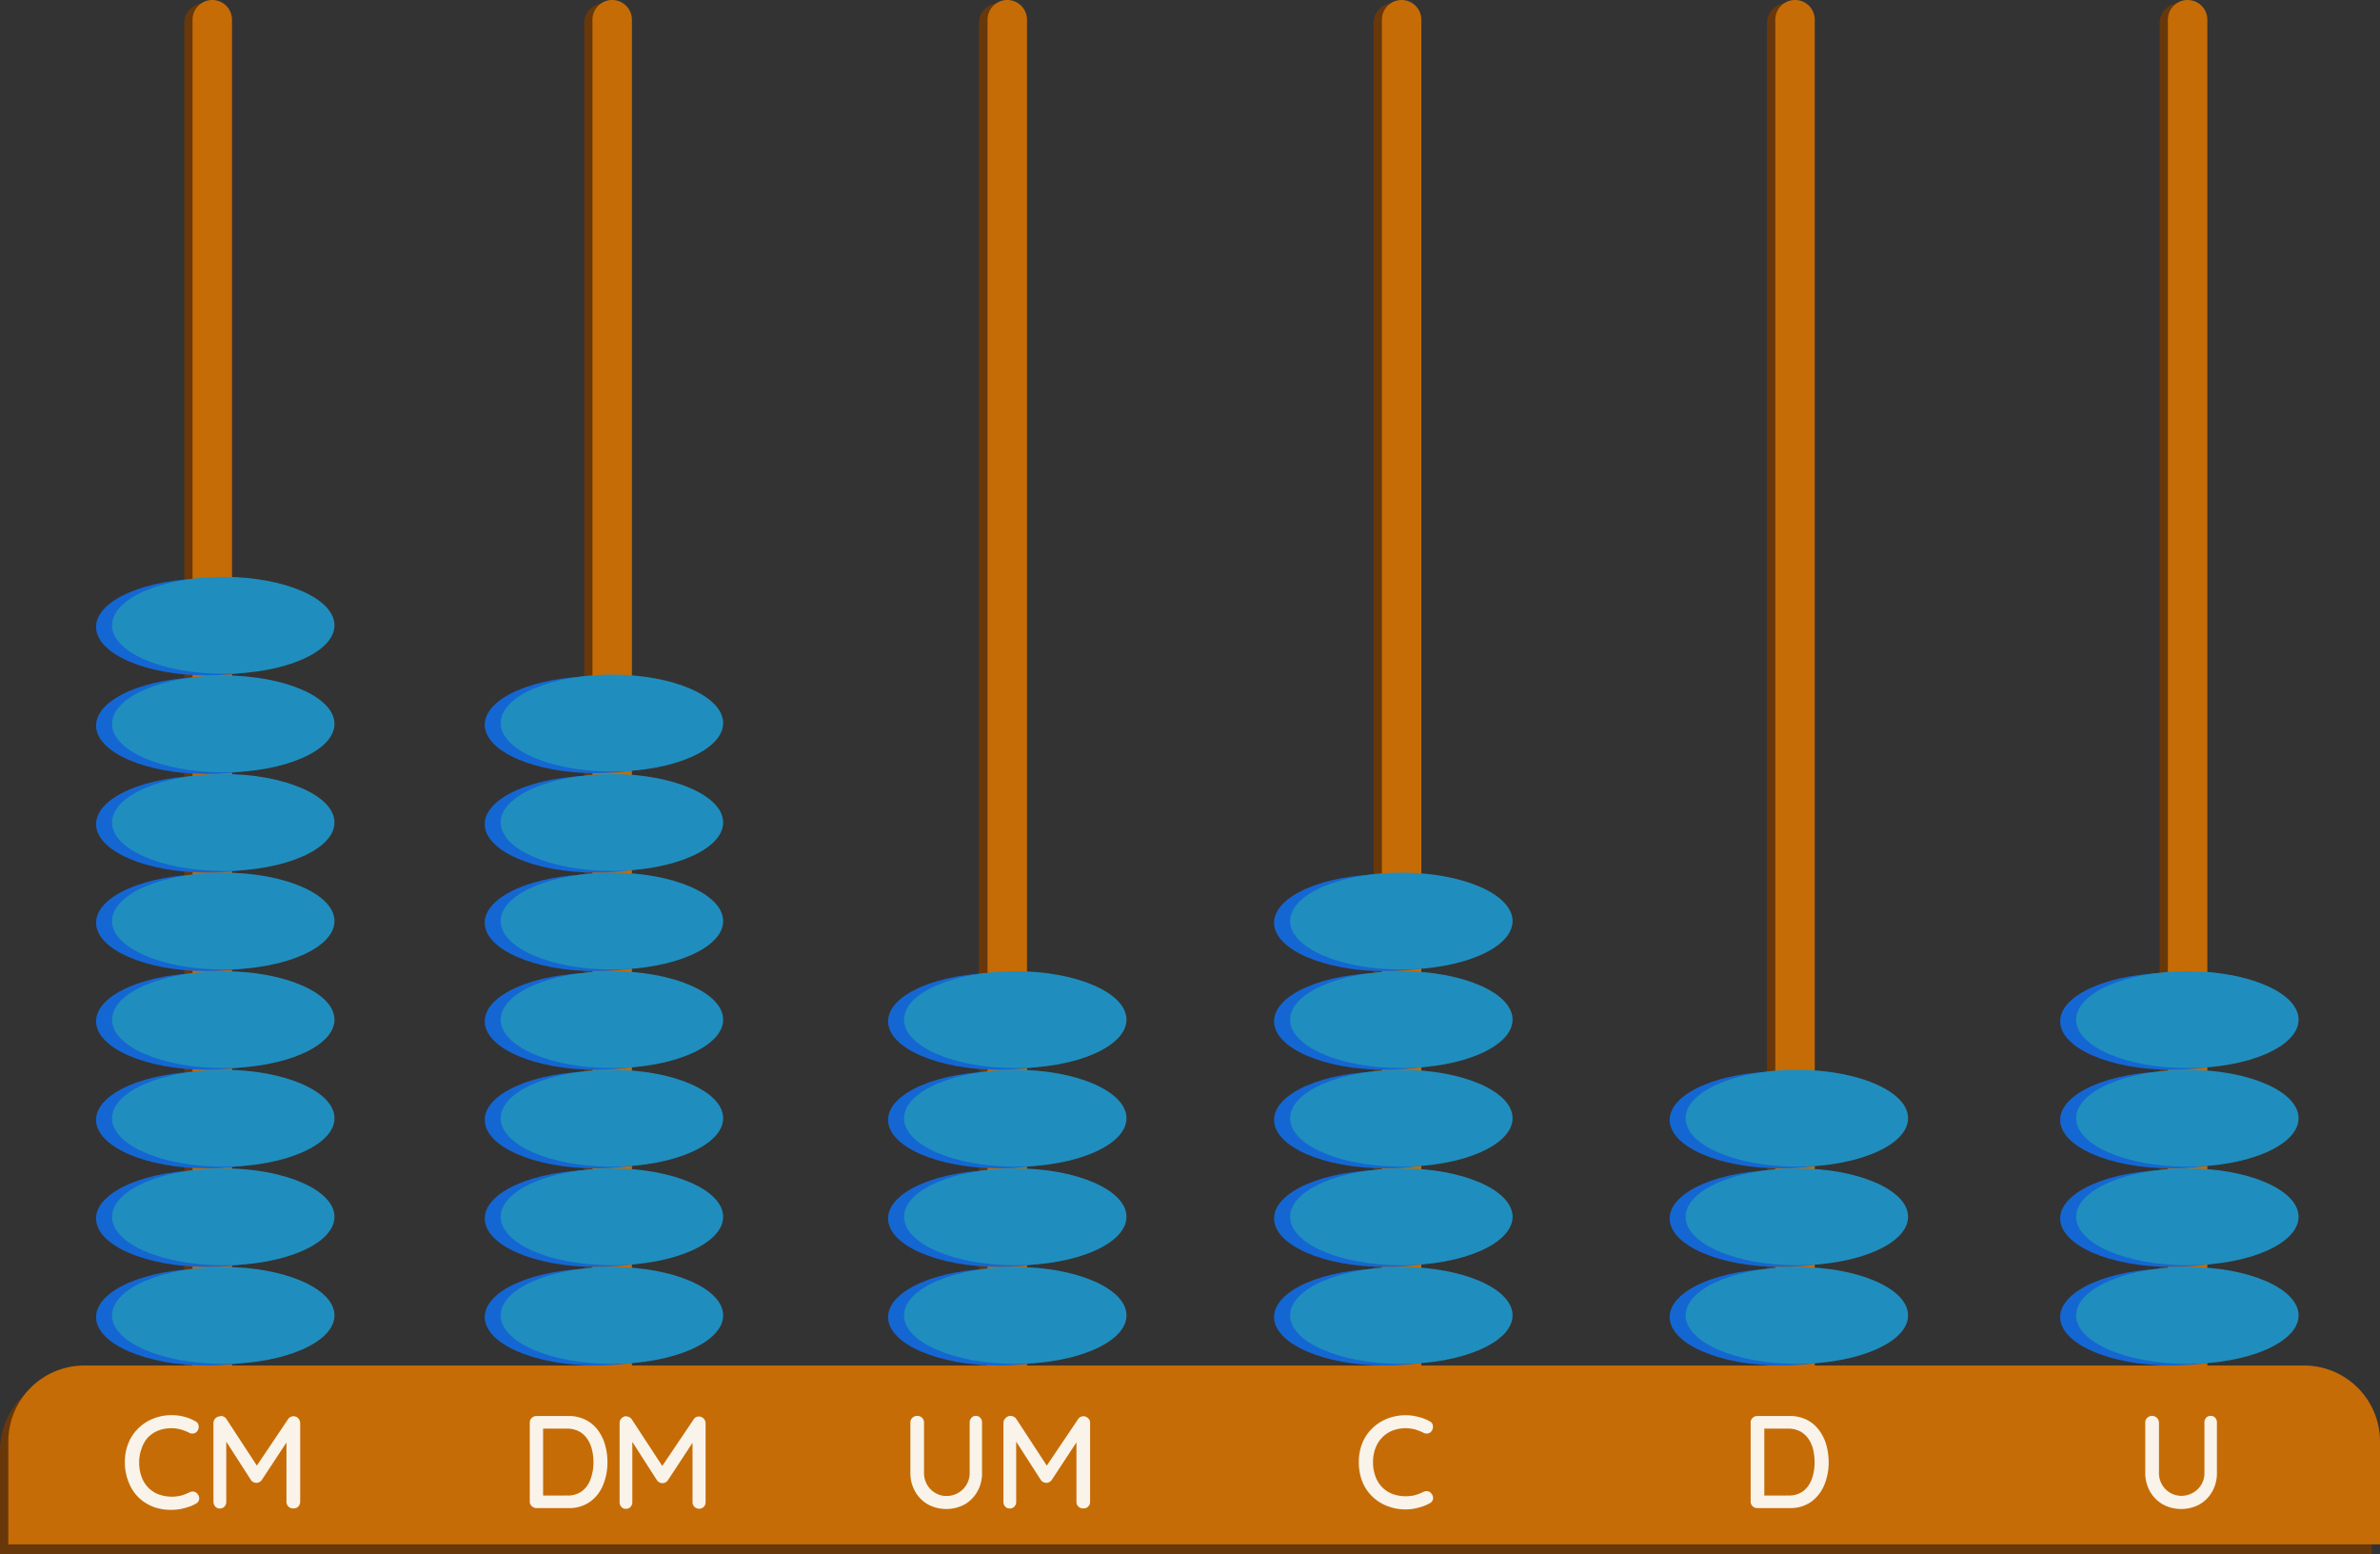 <svg id="Capa_1" data-name="Capa 1" xmlns="http://www.w3.org/2000/svg" viewBox="0 0 285.9 186.64"><rect x="0" y="0" width="285.9" height="186.64" fill="#333333" stroke="none"/><defs><style>.cls-1{fill:#69380a;}.cls-2{fill:#c56c07;}.cls-3{fill:#f9f3e9;}.cls-4{fill:#1467d2;}.cls-5{fill:#1f8ebe;}</style></defs><title>V5_a</title><g id="Layer_2" data-name="Layer 2"><g id="Layer_1-2" data-name="Layer 1-2"><g id="eb848902-bbc9-48bc-8df3-a0a1d9c08e1f"><g id="adee234c-81e1-47d4-a560-d29a1ac86898"><path class="cls-1" d="M213.68,165.11H9.12A9.12,9.12,0,0,0,0,174.23v12.41H284.91V174.23a9.12,9.12,0,0,0-9.12-9.12Z" transform="translate(0 0)"/><path class="cls-1" d="M120,.4h0a2.37,2.37,0,0,1,2.37,2.37h0V175.21H117.6V2.77A2.37,2.37,0,0,1,120,.4Z" transform="translate(0 0)"/><path class="cls-1" d="M167.38.4h0a2.37,2.37,0,0,1,2.37,2.37V175.21H165V2.77A2.37,2.37,0,0,1,167.37.4Z" transform="translate(0 0)"/><path class="cls-1" d="M214.59.4h0A2.37,2.37,0,0,1,217,2.73h0V175.21h-4.74V2.77A2.37,2.37,0,0,1,214.59.4Z" transform="translate(0 0)"/><path class="cls-1" d="M261.8.4h0a2.37,2.37,0,0,1,2.37,2.37V175.21h-4.74V2.77A2.37,2.37,0,0,1,261.8.4Z" transform="translate(0 0)"/><path class="cls-2" d="M121,0h0a2.37,2.37,0,0,1,2.37,2.37h0V174.81h-4.74V2.37A2.37,2.37,0,0,1,121,0Z" transform="translate(0 0)"/><path class="cls-1" d="M72.55.4h0a2.37,2.37,0,0,1,2.37,2.37h0V175.21H70.18V2.77A2.37,2.37,0,0,1,72.55.4Z" transform="translate(0 0)"/><path class="cls-2" d="M73.54,0h0a2.37,2.37,0,0,1,2.37,2.37h0V174.81H71.17V2.37A2.37,2.37,0,0,1,73.54,0Z" transform="translate(0 0)"/><path class="cls-2" d="M168.37,0h0a2.37,2.37,0,0,1,2.37,2.37V174.81H166V2.37A2.37,2.37,0,0,1,168.37,0Z" transform="translate(0 0)"/><path class="cls-2" d="M215.58,0h0A2.37,2.37,0,0,1,218,2.32V174.81h-4.74V2.37A2.37,2.37,0,0,1,215.58,0Z" transform="translate(0 0)"/><path class="cls-2" d="M262.79,0h0a2.37,2.37,0,0,1,2.37,2.37V174.81h-4.74V2.37A2.37,2.37,0,0,1,262.79,0Z" transform="translate(0 0)"/><path class="cls-1" d="M24.51.4h0a2.37,2.37,0,0,1,2.37,2.37h0V175.21H22.14V2.77A2.37,2.37,0,0,1,24.51.4Z" transform="translate(0 0)"/><path class="cls-2" d="M25.5,0h0a2.37,2.37,0,0,1,2.37,2.37V174.81H23.13V2.37A2.37,2.37,0,0,1,25.5,0Z" transform="translate(0 0)"/><path class="cls-2" d="M276.78,164H10.11A9.13,9.13,0,0,0,1,173.07v12.41H285.9V173.07A9.12,9.12,0,0,0,276.78,164Z" transform="translate(0 0)"/><path class="cls-3" d="M117.21,170.05a.68.68,0,0,1,.55.23.79.79,0,0,1,.21.57v6a4.45,4.45,0,0,1-.55,2.26,4.14,4.14,0,0,1-1.52,1.56,4.68,4.68,0,0,1-4.45,0,4.09,4.09,0,0,1-1.53-1.56,4.46,4.46,0,0,1-.56-2.26v-6a.81.81,0,0,1,.23-.57.84.84,0,0,1,.62-.23.75.75,0,0,1,.55.23.73.73,0,0,1,.24.57v6a2.76,2.76,0,0,0,.37,1.46,2.67,2.67,0,0,0,1,1,2.53,2.53,0,0,0,1.31.36,2.79,2.79,0,0,0,2.41-1.34,2.69,2.69,0,0,0,.39-1.46v-6a.8.8,0,0,1,.2-.57A.64.64,0,0,1,117.21,170.05Z" transform="translate(0 0)"/><path class="cls-3" d="M121.37,170.05a.86.86,0,0,1,.39.09.76.76,0,0,1,.32.27l4,6.12h-.68l4.1-6.08a.76.76,0,0,1,.64-.36.79.79,0,0,1,.56.23.69.69,0,0,1,.25.57v9.47a.77.77,0,0,1-.74.8h-.07a.81.81,0,0,1-.61-.23.76.76,0,0,1-.22-.57v-8l.5.11-3.48,5.29a.72.72,0,0,1-.28.24.77.77,0,0,1-.72,0,.68.68,0,0,1-.29-.24l-3.35-5.21.38-.64v8.46a.76.76,0,0,1-.22.57.7.7,0,0,1-.56.23.69.69,0,0,1-.54-.23.79.79,0,0,1-.21-.57V170.9a.78.78,0,0,1,.24-.57A.79.79,0,0,1,121.37,170.05Z" transform="translate(0 0)"/><path class="cls-3" d="M171.73,170.69a.68.68,0,0,1,.4.54.85.85,0,0,1-.18.67.67.67,0,0,1-.45.26.81.81,0,0,1-.55-.11,6,6,0,0,0-1-.38,4.42,4.42,0,0,0-2.69.15,3.63,3.63,0,0,0-1.24.84,3.68,3.68,0,0,0-.8,1.29,4.56,4.56,0,0,0-.28,1.64,4.79,4.79,0,0,0,.3,1.76,3.57,3.57,0,0,0,.83,1.3,3.41,3.41,0,0,0,1.25.79,4.73,4.73,0,0,0,2.61.14,5,5,0,0,0,1-.38,1,1,0,0,1,.56-.11.7.7,0,0,1,.45.28.79.79,0,0,1,.2.67.69.69,0,0,1-.41.51,4.41,4.41,0,0,1-.86.38,8.64,8.64,0,0,1-1,.26,5.55,5.55,0,0,1-1,.09,5.87,5.87,0,0,1-2.15-.38,5.29,5.29,0,0,1-1.8-1.1,5.06,5.06,0,0,1-1.24-1.79,6.26,6.26,0,0,1-.45-2.42,6,6,0,0,1,.41-2.25,5.11,5.11,0,0,1,1.19-1.78,5.34,5.34,0,0,1,1.79-1.17,6,6,0,0,1,2.25-.42,5.59,5.59,0,0,1,1.47.19A5.32,5.32,0,0,1,171.73,170.69Z" transform="translate(0 0)"/><path class="cls-3" d="M215,170.06a4.46,4.46,0,0,1,2,.44,4.08,4.08,0,0,1,1.47,1.2,5.39,5.39,0,0,1,.9,1.77,7.59,7.59,0,0,1,.3,2.12,7,7,0,0,1-.54,2.79,4.69,4.69,0,0,1-1.58,2,4.33,4.33,0,0,1-2.59.74H211.1a.77.77,0,0,1-.57-.23.73.73,0,0,1-.23-.57v-9.45a.74.74,0,0,1,.23-.58.81.81,0,0,1,.57-.23Zm-.16,9.55a2.83,2.83,0,0,0,1.82-.56,3.22,3.22,0,0,0,1-1.46,5.9,5.9,0,0,0,.32-2,6.51,6.51,0,0,0-.18-1.52,3.78,3.78,0,0,0-.57-1.28,2.85,2.85,0,0,0-1-.89,3.06,3.06,0,0,0-1.43-.32h-3l.14-.14v8.32l-.09-.15Z" transform="translate(0 0)"/><path class="cls-3" d="M265.56,170.05a.68.68,0,0,1,.55.23.8.8,0,0,1,.2.57v6a4.45,4.45,0,0,1-.55,2.26,4.07,4.07,0,0,1-1.52,1.56,4.66,4.66,0,0,1-4.44,0,4.19,4.19,0,0,1-1.54-1.56,4.56,4.56,0,0,1-.56-2.26v-6a.73.73,0,0,1,.24-.57.81.81,0,0,1,.61-.23.82.82,0,0,1,.8.8v6a2.76,2.76,0,0,0,.37,1.46,2.7,2.7,0,0,0,2.3,1.34,2.8,2.8,0,0,0,1.39-.36,2.69,2.69,0,0,0,1.4-2.44v-6a.8.8,0,0,1,.2-.57A.65.65,0,0,1,265.56,170.05Z" transform="translate(0 0)"/><path class="cls-3" d="M68.3,170.06a4.46,4.46,0,0,1,2,.44,4.11,4.11,0,0,1,1.48,1.2,5.56,5.56,0,0,1,.89,1.77,7.59,7.59,0,0,1,.3,2.12,7,7,0,0,1-.54,2.79,4.44,4.44,0,0,1-1.58,2,4.26,4.26,0,0,1-2.59.74H64.45a.77.77,0,0,1-.57-.23.73.73,0,0,1-.24-.57v-9.45a.75.75,0,0,1,.24-.58.81.81,0,0,1,.57-.23Zm-.16,9.55a2.83,2.83,0,0,0,1.82-.56,3.08,3.08,0,0,0,1-1.46,5.67,5.67,0,0,0,.33-2,6,6,0,0,0-.19-1.52,3.78,3.78,0,0,0-.57-1.28,2.68,2.68,0,0,0-1-.89,3.06,3.06,0,0,0-1.43-.32h-3l.14-.14v8.32l-.09-.15Z" transform="translate(0 0)"/><path class="cls-3" d="M23.46,170.69a.68.68,0,0,1,.4.54.85.85,0,0,1-.18.67.67.67,0,0,1-.45.26.81.81,0,0,1-.55-.11,6,6,0,0,0-1-.38,4.42,4.42,0,0,0-2.69.15,3.63,3.63,0,0,0-1.24.84A3.7,3.7,0,0,0,17,174a4.56,4.56,0,0,0-.28,1.64,4.79,4.79,0,0,0,.3,1.76,3.57,3.57,0,0,0,.83,1.3,3.41,3.41,0,0,0,1.25.79,4.73,4.73,0,0,0,2.61.14,5,5,0,0,0,1-.38,1,1,0,0,1,.56-.11.7.7,0,0,1,.45.28.79.79,0,0,1,.2.67.69.69,0,0,1-.41.51,4.41,4.41,0,0,1-.86.38,8.64,8.64,0,0,1-1,.26,5.55,5.55,0,0,1-1,.09A6,6,0,0,1,18.5,181a5.29,5.29,0,0,1-1.8-1.1,5.16,5.16,0,0,1-1.25-1.9,6.26,6.26,0,0,1-.45-2.42,6,6,0,0,1,.42-2.25,5.11,5.11,0,0,1,1.19-1.78,5.34,5.34,0,0,1,1.79-1.17,5.77,5.77,0,0,1,2.25-.42,5.59,5.59,0,0,1,1.47.19A5.38,5.38,0,0,1,23.46,170.69Z" transform="translate(0 0)"/><path class="cls-3" d="M26.48,170.05a.86.86,0,0,1,.39.09.76.76,0,0,1,.32.27l4,6.12h-.68l4.09-6.08a.79.79,0,0,1,1.08-.24.89.89,0,0,1,.38.68v9.47a.87.87,0,0,1-.22.57.76.76,0,0,1-.59.23.79.79,0,0,1-.84-.74v-8.06l.51.11-3.48,5.29a.72.72,0,0,1-.28.24.76.76,0,0,1-.72,0,.68.68,0,0,1-.29-.24l-3.35-5.21.38-.64v8.46a.76.76,0,0,1-.22.57.7.7,0,0,1-.56.23.69.69,0,0,1-.54-.23.87.87,0,0,1-.22-.57V170.9a.82.82,0,0,1,.83-.8Z" transform="translate(0 0)"/><path class="cls-3" d="M75.18,170.09a1,1,0,0,1,.39.1.76.76,0,0,1,.32.27l4,6.11h-.68l4.1-6.08a.74.74,0,0,1,.64-.37.82.82,0,0,1,.81.81v9.46a.77.77,0,0,1-.73.81h0a.81.81,0,0,1-.61-.23.78.78,0,0,1-.23-.58v-8l.51.11-3.48,5.3a.92.92,0,0,1-.28.24.76.76,0,0,1-.72,0,1,1,0,0,1-.29-.24l-3.35-5.22.38-.63v8.45a.77.77,0,0,1-.22.58.7.7,0,0,1-.56.23.69.69,0,0,1-.54-.23.83.83,0,0,1-.21-.58v-9.5a.78.78,0,0,1,.24-.57A.75.75,0,0,1,75.18,170.09Z" transform="translate(0 0)"/></g></g><g id="b15e38e4-df09-4b0d-a168-614e4bbd91a3"><g id="a1460a2f-8f0f-43a3-91b6-25b00ba97723"><ellipse class="cls-4" cx="24.9" cy="158.18" rx="13.36" ry="5.82"/><ellipse class="cls-5" cx="26.82" cy="157.98" rx="13.36" ry="5.82"/></g></g><g id="b15e38e4-df09-4b0d-a168-614e4bbd91a3-2"><g id="a1460a2f-8f0f-43a3-91b6-25b00ba97723-2"><ellipse class="cls-4" cx="24.9" cy="146.34" rx="13.36" ry="5.82"/><ellipse class="cls-5" cx="26.82" cy="146.14" rx="13.36" ry="5.82"/></g></g><g id="b15e38e4-df09-4b0d-a168-614e4bbd91a3-3"><g id="a1460a2f-8f0f-43a3-91b6-25b00ba97723-3"><ellipse class="cls-4" cx="24.9" cy="134.5" rx="13.36" ry="5.82"/><ellipse class="cls-5" cx="26.82" cy="134.3" rx="13.36" ry="5.82"/></g></g><g id="b15e38e4-df09-4b0d-a168-614e4bbd91a3-4"><g id="a1460a2f-8f0f-43a3-91b6-25b00ba97723-4"><ellipse class="cls-4" cx="24.9" cy="122.66" rx="13.36" ry="5.82"/><ellipse class="cls-5" cx="26.82" cy="122.46" rx="13.36" ry="5.82"/></g></g><g id="b15e38e4-df09-4b0d-a168-614e4bbd91a3-5"><g id="a1460a2f-8f0f-43a3-91b6-25b00ba97723-5"><ellipse class="cls-4" cx="24.9" cy="110.82" rx="13.36" ry="5.82"/><ellipse class="cls-5" cx="26.82" cy="110.62" rx="13.36" ry="5.82"/></g></g><g id="b15e38e4-df09-4b0d-a168-614e4bbd91a3-6"><g id="a1460a2f-8f0f-43a3-91b6-25b00ba97723-6"><ellipse class="cls-4" cx="24.9" cy="98.98" rx="13.36" ry="5.82"/><ellipse class="cls-5" cx="26.82" cy="98.78" rx="13.36" ry="5.82"/></g></g><g id="b15e38e4-df09-4b0d-a168-614e4bbd91a3-7"><g id="a1460a2f-8f0f-43a3-91b6-25b00ba97723-7"><ellipse class="cls-4" cx="24.9" cy="87.14" rx="13.36" ry="5.82"/><ellipse class="cls-5" cx="26.82" cy="86.94" rx="13.36" ry="5.82"/></g></g><g id="b15e38e4-df09-4b0d-a168-614e4bbd91a3-8"><g id="a1460a2f-8f0f-43a3-91b6-25b00ba97723-8"><ellipse class="cls-4" cx="24.9" cy="75.3" rx="13.36" ry="5.82"/><ellipse class="cls-5" cx="26.82" cy="75.1" rx="13.36" ry="5.82"/></g></g><g id="b15e38e4-df09-4b0d-a168-614e4bbd91a3-41"><g id="a1460a2f-8f0f-43a3-91b6-25b00ba97723-41"><ellipse class="cls-4" cx="71.59" cy="158.18" rx="13.36" ry="5.82"/><ellipse class="cls-5" cx="73.51" cy="157.98" rx="13.36" ry="5.82"/></g></g><g id="b15e38e4-df09-4b0d-a168-614e4bbd91a3-42"><g id="a1460a2f-8f0f-43a3-91b6-25b00ba97723-42"><ellipse class="cls-4" cx="71.59" cy="146.34" rx="13.36" ry="5.82"/><ellipse class="cls-5" cx="73.51" cy="146.14" rx="13.36" ry="5.82"/></g></g><g id="b15e38e4-df09-4b0d-a168-614e4bbd91a3-43"><g id="a1460a2f-8f0f-43a3-91b6-25b00ba97723-43"><ellipse class="cls-4" cx="71.59" cy="134.5" rx="13.36" ry="5.82"/><ellipse class="cls-5" cx="73.51" cy="134.3" rx="13.36" ry="5.82"/></g></g><g id="b15e38e4-df09-4b0d-a168-614e4bbd91a3-44"><g id="a1460a2f-8f0f-43a3-91b6-25b00ba97723-44"><ellipse class="cls-4" cx="71.59" cy="122.66" rx="13.36" ry="5.82"/><ellipse class="cls-5" cx="73.51" cy="122.46" rx="13.36" ry="5.82"/></g></g><g id="b15e38e4-df09-4b0d-a168-614e4bbd91a3-45"><g id="a1460a2f-8f0f-43a3-91b6-25b00ba97723-45"><ellipse class="cls-4" cx="71.59" cy="110.82" rx="13.36" ry="5.82"/><ellipse class="cls-5" cx="73.51" cy="110.62" rx="13.36" ry="5.82"/></g></g><g id="b15e38e4-df09-4b0d-a168-614e4bbd91a3-46"><g id="a1460a2f-8f0f-43a3-91b6-25b00ba97723-46"><ellipse class="cls-4" cx="71.59" cy="98.98" rx="13.36" ry="5.82"/><ellipse class="cls-5" cx="73.51" cy="98.78" rx="13.36" ry="5.82"/></g></g><g id="b15e38e4-df09-4b0d-a168-614e4bbd91a3-47"><g id="a1460a2f-8f0f-43a3-91b6-25b00ba97723-47"><ellipse class="cls-4" cx="71.59" cy="87.04" rx="13.36" ry="5.82"/><ellipse class="cls-5" cx="73.51" cy="86.84" rx="13.36" ry="5.82"/></g></g><g id="b15e38e4-df09-4b0d-a168-614e4bbd91a3-48"><g id="a1460a2f-8f0f-43a3-91b6-25b00ba97723-48"><ellipse class="cls-4" cx="166.41" cy="158.18" rx="13.36" ry="5.82"/><ellipse class="cls-5" cx="168.34" cy="157.98" rx="13.36" ry="5.82"/></g></g><g id="b15e38e4-df09-4b0d-a168-614e4bbd91a3-49"><g id="a1460a2f-8f0f-43a3-91b6-25b00ba97723-49"><ellipse class="cls-4" cx="166.41" cy="146.34" rx="13.36" ry="5.82"/><ellipse class="cls-5" cx="168.34" cy="146.14" rx="13.36" ry="5.82"/></g></g><g id="b15e38e4-df09-4b0d-a168-614e4bbd91a3-50"><g id="a1460a2f-8f0f-43a3-91b6-25b00ba97723-50"><ellipse class="cls-4" cx="166.41" cy="134.5" rx="13.36" ry="5.82"/><ellipse class="cls-5" cx="168.34" cy="134.3" rx="13.36" ry="5.82"/></g></g><g id="b15e38e4-df09-4b0d-a168-614e4bbd91a3-51"><g id="a1460a2f-8f0f-43a3-91b6-25b00ba97723-51"><ellipse class="cls-4" cx="166.41" cy="122.66" rx="13.36" ry="5.82"/><ellipse class="cls-5" cx="168.34" cy="122.46" rx="13.36" ry="5.82"/></g></g><g id="b15e38e4-df09-4b0d-a168-614e4bbd91a3-52"><g id="a1460a2f-8f0f-43a3-91b6-25b00ba97723-52"><ellipse class="cls-4" cx="166.41" cy="110.82" rx="13.36" ry="5.82"/><ellipse class="cls-5" cx="168.34" cy="110.62" rx="13.36" ry="5.82"/></g></g><g id="b15e38e4-df09-4b0d-a168-614e4bbd91a3-53"><g id="a1460a2f-8f0f-43a3-91b6-25b00ba97723-53"><ellipse class="cls-4" cx="260.84" cy="158.18" rx="13.36" ry="5.82"/><ellipse class="cls-5" cx="262.76" cy="157.98" rx="13.36" ry="5.82"/></g></g><g id="b15e38e4-df09-4b0d-a168-614e4bbd91a3-54"><g id="a1460a2f-8f0f-43a3-91b6-25b00ba97723-54"><ellipse class="cls-4" cx="260.84" cy="146.34" rx="13.36" ry="5.82"/><ellipse class="cls-5" cx="262.76" cy="146.14" rx="13.36" ry="5.82"/></g></g><g id="b15e38e4-df09-4b0d-a168-614e4bbd91a3-55"><g id="a1460a2f-8f0f-43a3-91b6-25b00ba97723-55"><ellipse class="cls-4" cx="260.84" cy="134.5" rx="13.36" ry="5.82"/><ellipse class="cls-5" cx="262.76" cy="134.3" rx="13.36" ry="5.82"/></g></g><g id="b15e38e4-df09-4b0d-a168-614e4bbd91a3-56"><g id="a1460a2f-8f0f-43a3-91b6-25b00ba97723-56"><ellipse class="cls-4" cx="260.84" cy="122.66" rx="13.36" ry="5.82"/><ellipse class="cls-5" cx="262.76" cy="122.46" rx="13.36" ry="5.82"/></g></g><g id="b15e38e4-df09-4b0d-a168-614e4bbd91a3-57"><g id="a1460a2f-8f0f-43a3-91b6-25b00ba97723-57"><ellipse class="cls-4" cx="213.93" cy="158.18" rx="13.36" ry="5.82"/><ellipse class="cls-5" cx="215.85" cy="157.98" rx="13.36" ry="5.82"/></g></g><g id="b15e38e4-df09-4b0d-a168-614e4bbd91a3-58"><g id="a1460a2f-8f0f-43a3-91b6-25b00ba97723-58"><ellipse class="cls-4" cx="213.93" cy="146.34" rx="13.36" ry="5.82"/><ellipse class="cls-5" cx="215.85" cy="146.14" rx="13.36" ry="5.82"/></g></g><g id="b15e38e4-df09-4b0d-a168-614e4bbd91a3-59"><g id="a1460a2f-8f0f-43a3-91b6-25b00ba97723-59"><ellipse class="cls-4" cx="213.93" cy="134.5" rx="13.36" ry="5.82"/><ellipse class="cls-5" cx="215.85" cy="134.3" rx="13.36" ry="5.82"/></g></g><g id="b15e38e4-df09-4b0d-a168-614e4bbd91a3-60"><g id="a1460a2f-8f0f-43a3-91b6-25b00ba97723-60"><ellipse class="cls-4" cx="120.04" cy="158.18" rx="13.36" ry="5.82"/><ellipse class="cls-5" cx="121.96" cy="157.98" rx="13.36" ry="5.82"/></g></g><g id="b15e38e4-df09-4b0d-a168-614e4bbd91a3-61"><g id="a1460a2f-8f0f-43a3-91b6-25b00ba97723-61"><ellipse class="cls-4" cx="120.04" cy="146.34" rx="13.36" ry="5.82"/><ellipse class="cls-5" cx="121.96" cy="146.14" rx="13.36" ry="5.82"/></g></g><g id="b15e38e4-df09-4b0d-a168-614e4bbd91a3-62"><g id="a1460a2f-8f0f-43a3-91b6-25b00ba97723-62"><ellipse class="cls-4" cx="120.04" cy="134.5" rx="13.36" ry="5.82"/><ellipse class="cls-5" cx="121.96" cy="134.3" rx="13.36" ry="5.82"/></g></g><g id="b15e38e4-df09-4b0d-a168-614e4bbd91a3-63"><g id="a1460a2f-8f0f-43a3-91b6-25b00ba97723-63"><ellipse class="cls-4" cx="120.04" cy="122.66" rx="13.36" ry="5.82"/><ellipse class="cls-5" cx="121.96" cy="122.46" rx="13.36" ry="5.82"/></g></g></g></g></svg>